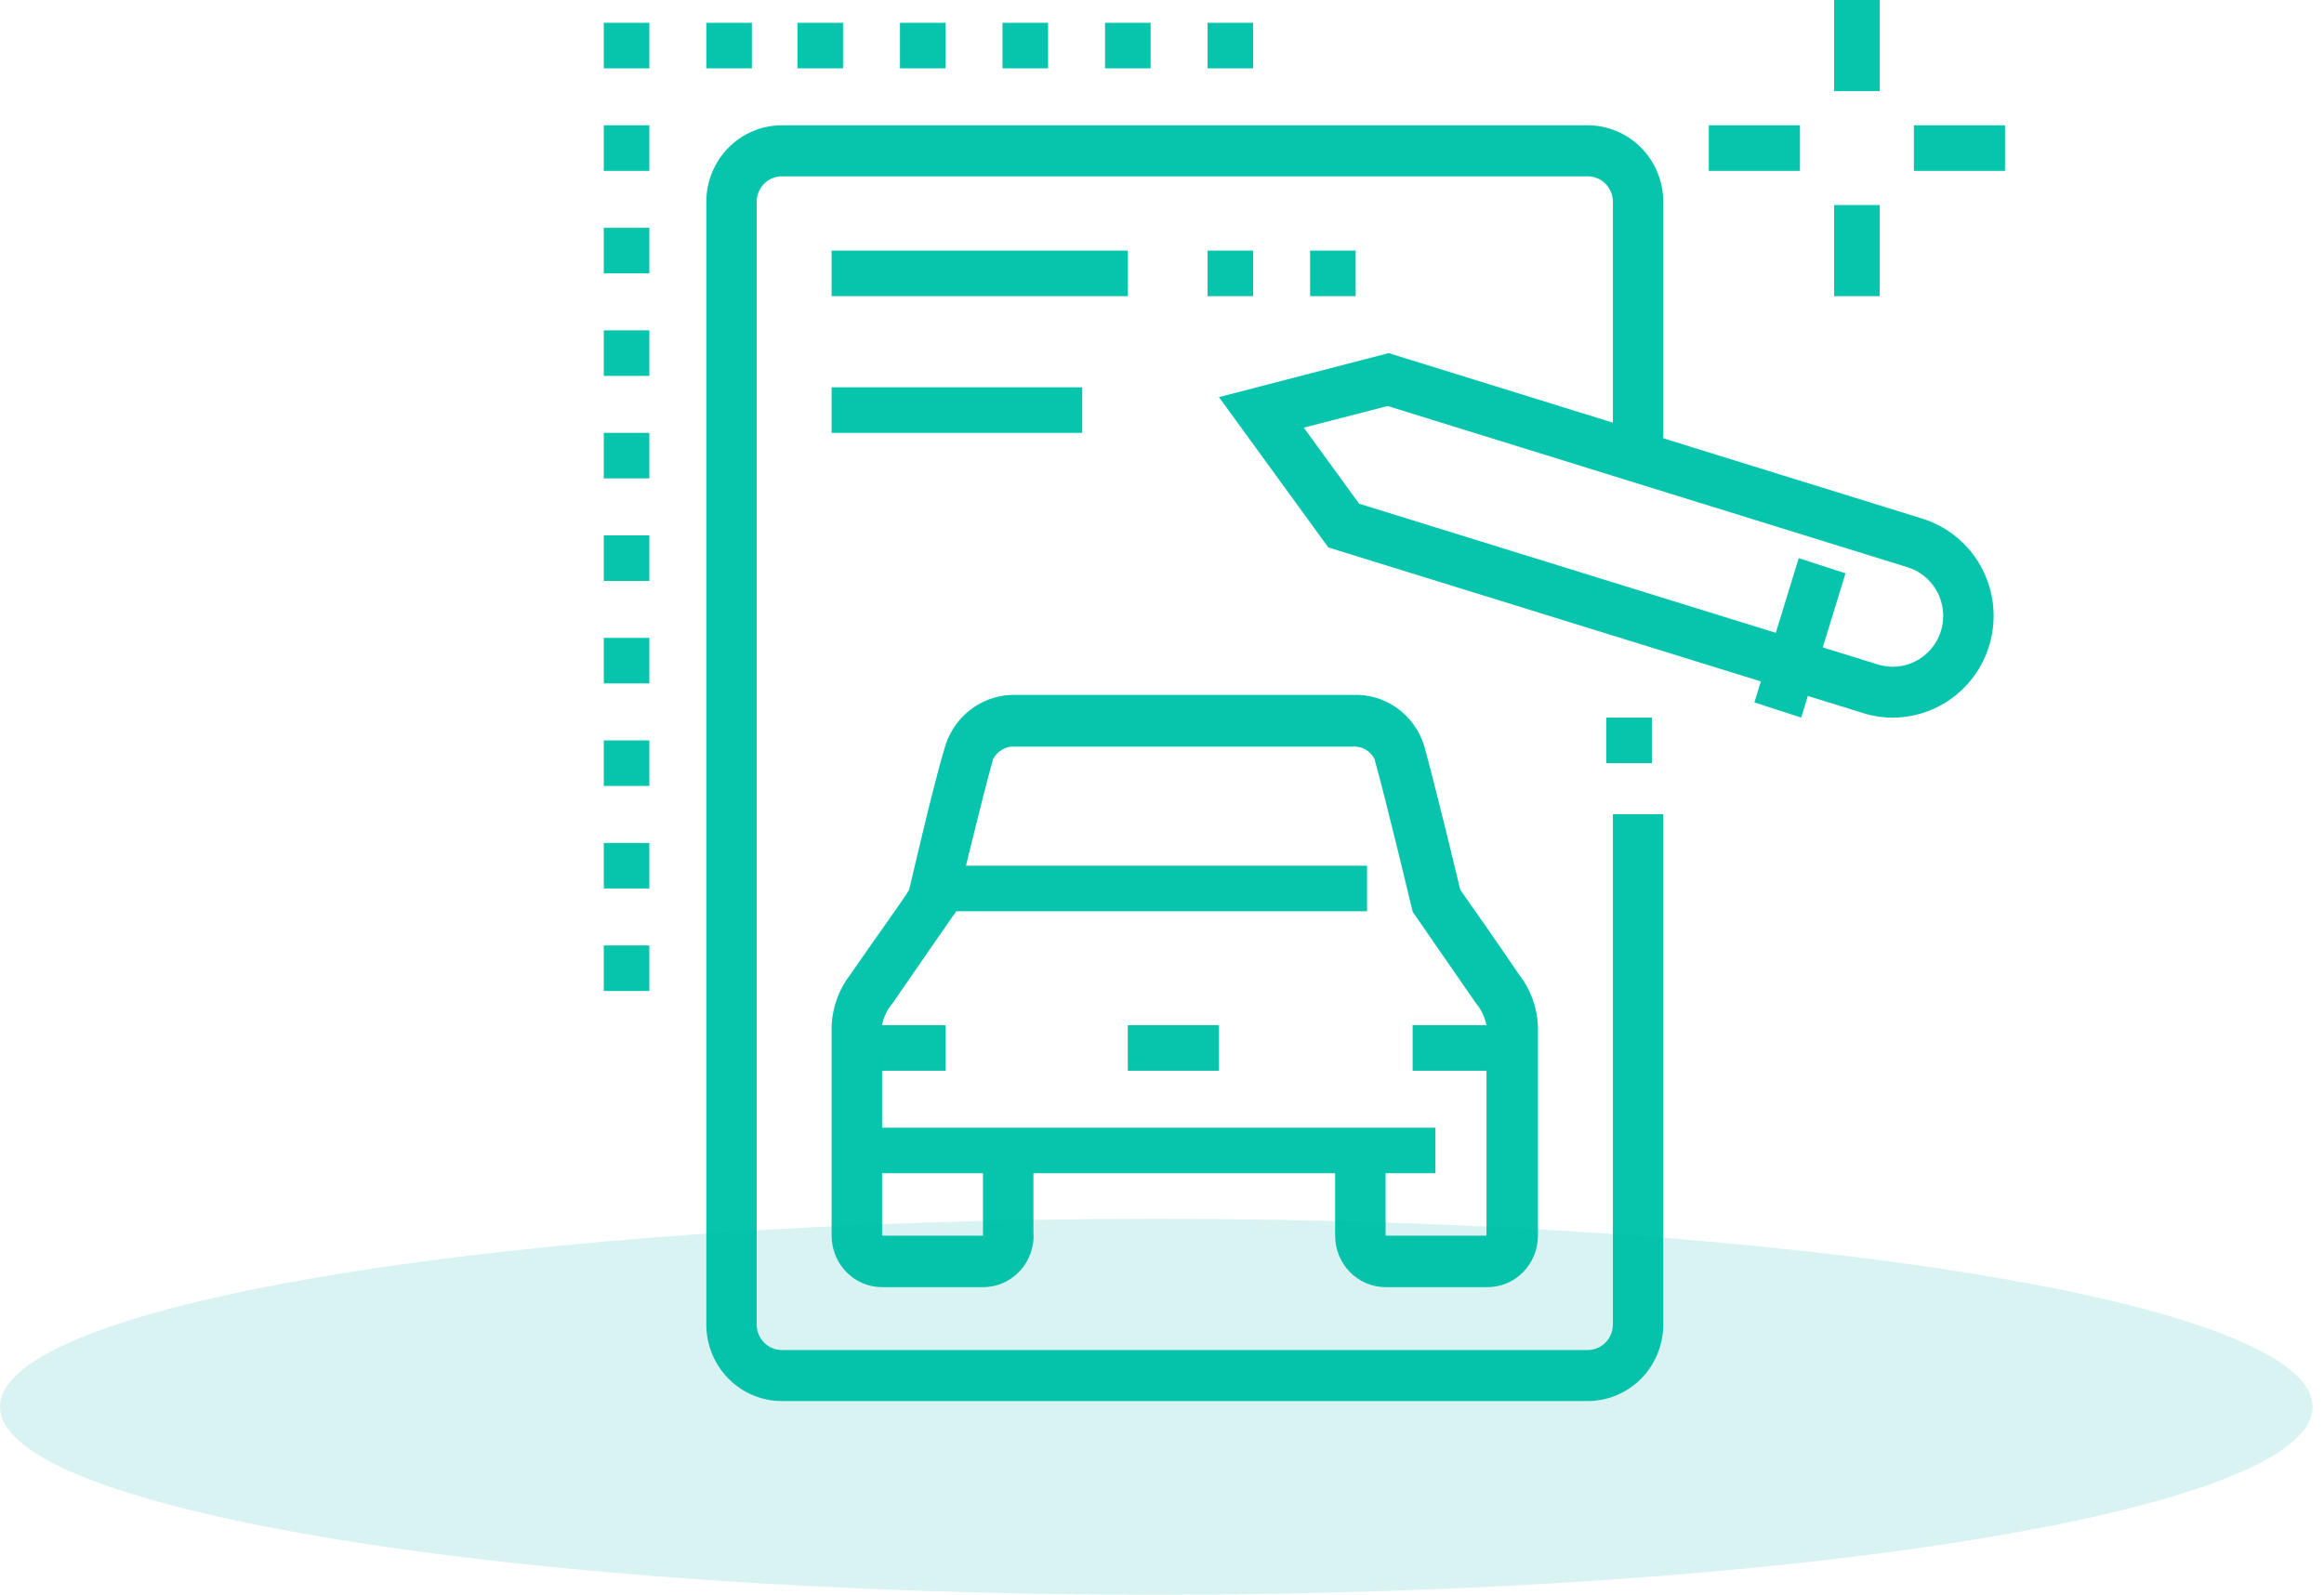 <svg width="204" height="140" viewBox="0 0 204 140" fill="none" xmlns="http://www.w3.org/2000/svg">
<g id="minutes-not-hours-48afd64860a3e72b36d5986738c77eb4 1">
<path id="Vector" d="M110 2H106V6H110V2Z" fill="#06C5AC"/>
<path id="Vector_2" d="M66 2H62V6H66V2Z" fill="#06C5AC"/>
<path id="Vector_3" d="M74 2H70V6H74V2Z" fill="#06C5AC"/>
<path id="Vector_4" d="M83 2H79V6H83V2Z" fill="#06C5AC"/>
<path id="Vector_5" d="M92 2H88V6H92V2Z" fill="#06C5AC"/>
<path id="Vector_6" d="M101 2H97V6H101V2Z" fill="#06C5AC"/>
<path id="Vector_7" d="M57 11H53V15H57V11Z" fill="#06C5AC"/>
<path id="Vector_8" d="M57 20H53V24H57V20Z" fill="#06C5AC"/>
<path id="Vector_9" d="M57 29H53V33H57V29Z" fill="#06C5AC"/>
<path id="Vector_10" d="M57 38H53V42H57V38Z" fill="#06C5AC"/>
<path id="Vector_11" d="M157.892 49L154 61.667L158.108 63L162 50.333L157.892 49Z" fill="#06C5AC"/>
<path id="Vector_12" d="M165 0H161V8H165V0Z" fill="#06C5AC"/>
<path id="Vector_13" d="M165 18H161V26H165V18Z" fill="#06C5AC"/>
<path id="Vector_14" d="M176 11H168V15H176V11Z" fill="#06C5AC"/>
<path id="Vector_15" d="M158 11H150V15H158V11Z" fill="#06C5AC"/>
<path id="Vector_16" d="M139.369 123H68.632C66.873 123 65.186 122.292 63.942 121.032C62.699 119.771 62 118.062 62 116.28V17.72C62 15.938 62.699 14.229 63.942 12.968C65.186 11.708 66.873 11 68.632 11H139.369C141.127 11 142.814 11.708 144.058 12.968C145.301 14.229 146 15.938 146 17.72V39.627H141.579V17.72C141.579 17.126 141.346 16.556 140.932 16.136C140.517 15.716 139.955 15.48 139.369 15.48H68.632C68.045 15.48 67.483 15.716 67.069 16.136C66.654 16.556 66.421 17.126 66.421 17.72V116.28C66.421 116.874 66.654 117.444 67.069 117.864C67.483 118.284 68.045 118.52 68.632 118.52H139.369C139.955 118.52 140.517 118.284 140.932 117.864C141.346 117.444 141.579 116.874 141.579 116.28V71.48H146V116.28C146 118.062 145.301 119.771 144.058 121.032C142.814 122.292 141.127 123 139.369 123Z" fill="#06C5AC"/>
<path id="Vector_17" d="M145 63H141V67H145V63Z" fill="#06C5AC"/>
<path id="Vector_18" d="M57 47H53V51H57V47Z" fill="#06C5AC"/>
<path id="Vector_19" d="M57 56H53V60H57V56Z" fill="#06C5AC"/>
<path id="Vector_20" d="M57 65H53V69H57V65Z" fill="#06C5AC"/>
<path id="Vector_21" d="M57 74H53V78H57V74Z" fill="#06C5AC"/>
<path id="Vector_22" d="M57 83H53V87H57V83Z" fill="#06C5AC"/>
<path id="Vector_23" d="M57 2H53V6H57V2Z" fill="#06C5AC"/>
<path id="Vector_24" d="M99 22H73V26H99V22Z" fill="#06C5AC"/>
<path id="Vector_25" d="M110 22H106V26H110V22Z" fill="#06C5AC"/>
<path id="Vector_26" d="M119 22H115V26H119V22Z" fill="#06C5AC"/>
<path id="Vector_27" d="M95 34H73V38H95V34Z" fill="#06C5AC"/>
<path id="Vector_28" d="M166.147 63C165.259 63.001 164.377 62.865 163.531 62.598L116.599 48.061L107 34.863L121.897 31L168.762 45.537C170.787 46.171 172.52 47.514 173.646 49.323C174.772 51.133 175.217 53.289 174.901 55.401C174.584 57.512 173.527 59.44 171.921 60.834C170.315 62.228 168.267 62.996 166.147 63ZM119.304 44.22L164.839 58.333C165.262 58.465 165.703 58.533 166.147 58.534C167.207 58.532 168.231 58.148 169.034 57.451C169.837 56.754 170.366 55.79 170.524 54.734C170.682 53.678 170.459 52.6 169.896 51.695C169.333 50.791 168.467 50.119 167.455 49.802L121.809 35.645L114.449 37.543L119.304 44.22Z" fill="#06C5AC"/>
<path id="Vector_29" d="M120 76H81V80H120V76Z" fill="#06C5AC"/>
<path id="Vector_30" d="M130.483 112.999H121.626C120.451 112.999 119.325 112.523 118.494 111.675C117.664 110.828 117.197 109.678 117.197 108.48V101.701H121.626V108.48H130.483V90.018C130.347 89.309 130.034 88.648 129.575 88.098C127.361 84.912 124.261 80.415 124.261 80.415L124.017 80.076L123.906 79.647C123.906 79.647 121.692 70.337 120.651 66.631C120.469 66.273 120.186 65.979 119.839 65.786C119.492 65.593 119.096 65.51 118.703 65.546H89.12C88.725 65.515 88.329 65.603 87.982 65.8C87.635 65.997 87.353 66.294 87.171 66.654C86.175 70.156 83.939 79.534 83.916 79.647V80.053L83.651 80.415C83.651 80.415 80.507 84.934 78.336 88.098C77.869 88.642 77.555 89.306 77.429 90.018V108.48H86.286C86.286 108.48 86.286 108.344 86.286 108.096V101.701H90.714V108.096C90.767 108.721 90.691 109.35 90.492 109.943C90.293 110.537 89.975 111.081 89.558 111.543C89.142 112.004 88.636 112.372 88.072 112.622C87.509 112.873 86.9 113.001 86.286 112.999H77.429C76.254 112.999 75.128 112.523 74.297 111.675C73.467 110.828 73 109.678 73 108.48V90.018C73.081 88.369 73.669 86.787 74.683 85.499C76.499 82.833 79.111 79.263 79.798 78.133C80.263 76.212 82.012 68.574 83.009 65.366C83.448 64.057 84.288 62.928 85.404 62.142C86.52 61.358 87.854 60.959 89.209 61.004H118.791C120.15 60.953 121.489 61.352 122.607 62.142C123.725 62.933 124.561 64.072 124.991 65.388C125.921 68.755 127.737 76.234 128.18 78.11C128.977 79.24 131.501 82.833 133.317 85.522C134.333 86.808 134.923 88.391 135 90.041V108.48C135 109.081 134.883 109.676 134.655 110.23C134.426 110.785 134.092 111.287 133.672 111.708C133.251 112.129 132.752 112.46 132.205 112.681C131.657 112.903 131.072 113.011 130.483 112.999Z" fill="#06C5AC"/>
<path id="Vector_31" d="M126 99H75V103H126V99Z" fill="#06C5AC"/>
<path id="Vector_32" d="M83 90H75V94H83V90Z" fill="#06C5AC"/>
<path id="Vector_33" d="M132 90H124V94H132V90Z" fill="#06C5AC"/>
<path id="Vector_34" d="M107 90H99V94H107V90Z" fill="#06C5AC"/>
<path id="Vector_35" opacity="0.15" d="M101.5 140C157.557 140 203 132.613 203 123.5C203 114.387 157.557 107 101.5 107C45.443 107 0 114.387 0 123.5C0 132.613 45.443 140 101.5 140Z" fill="#06AEAA"/>
</g>
</svg>
